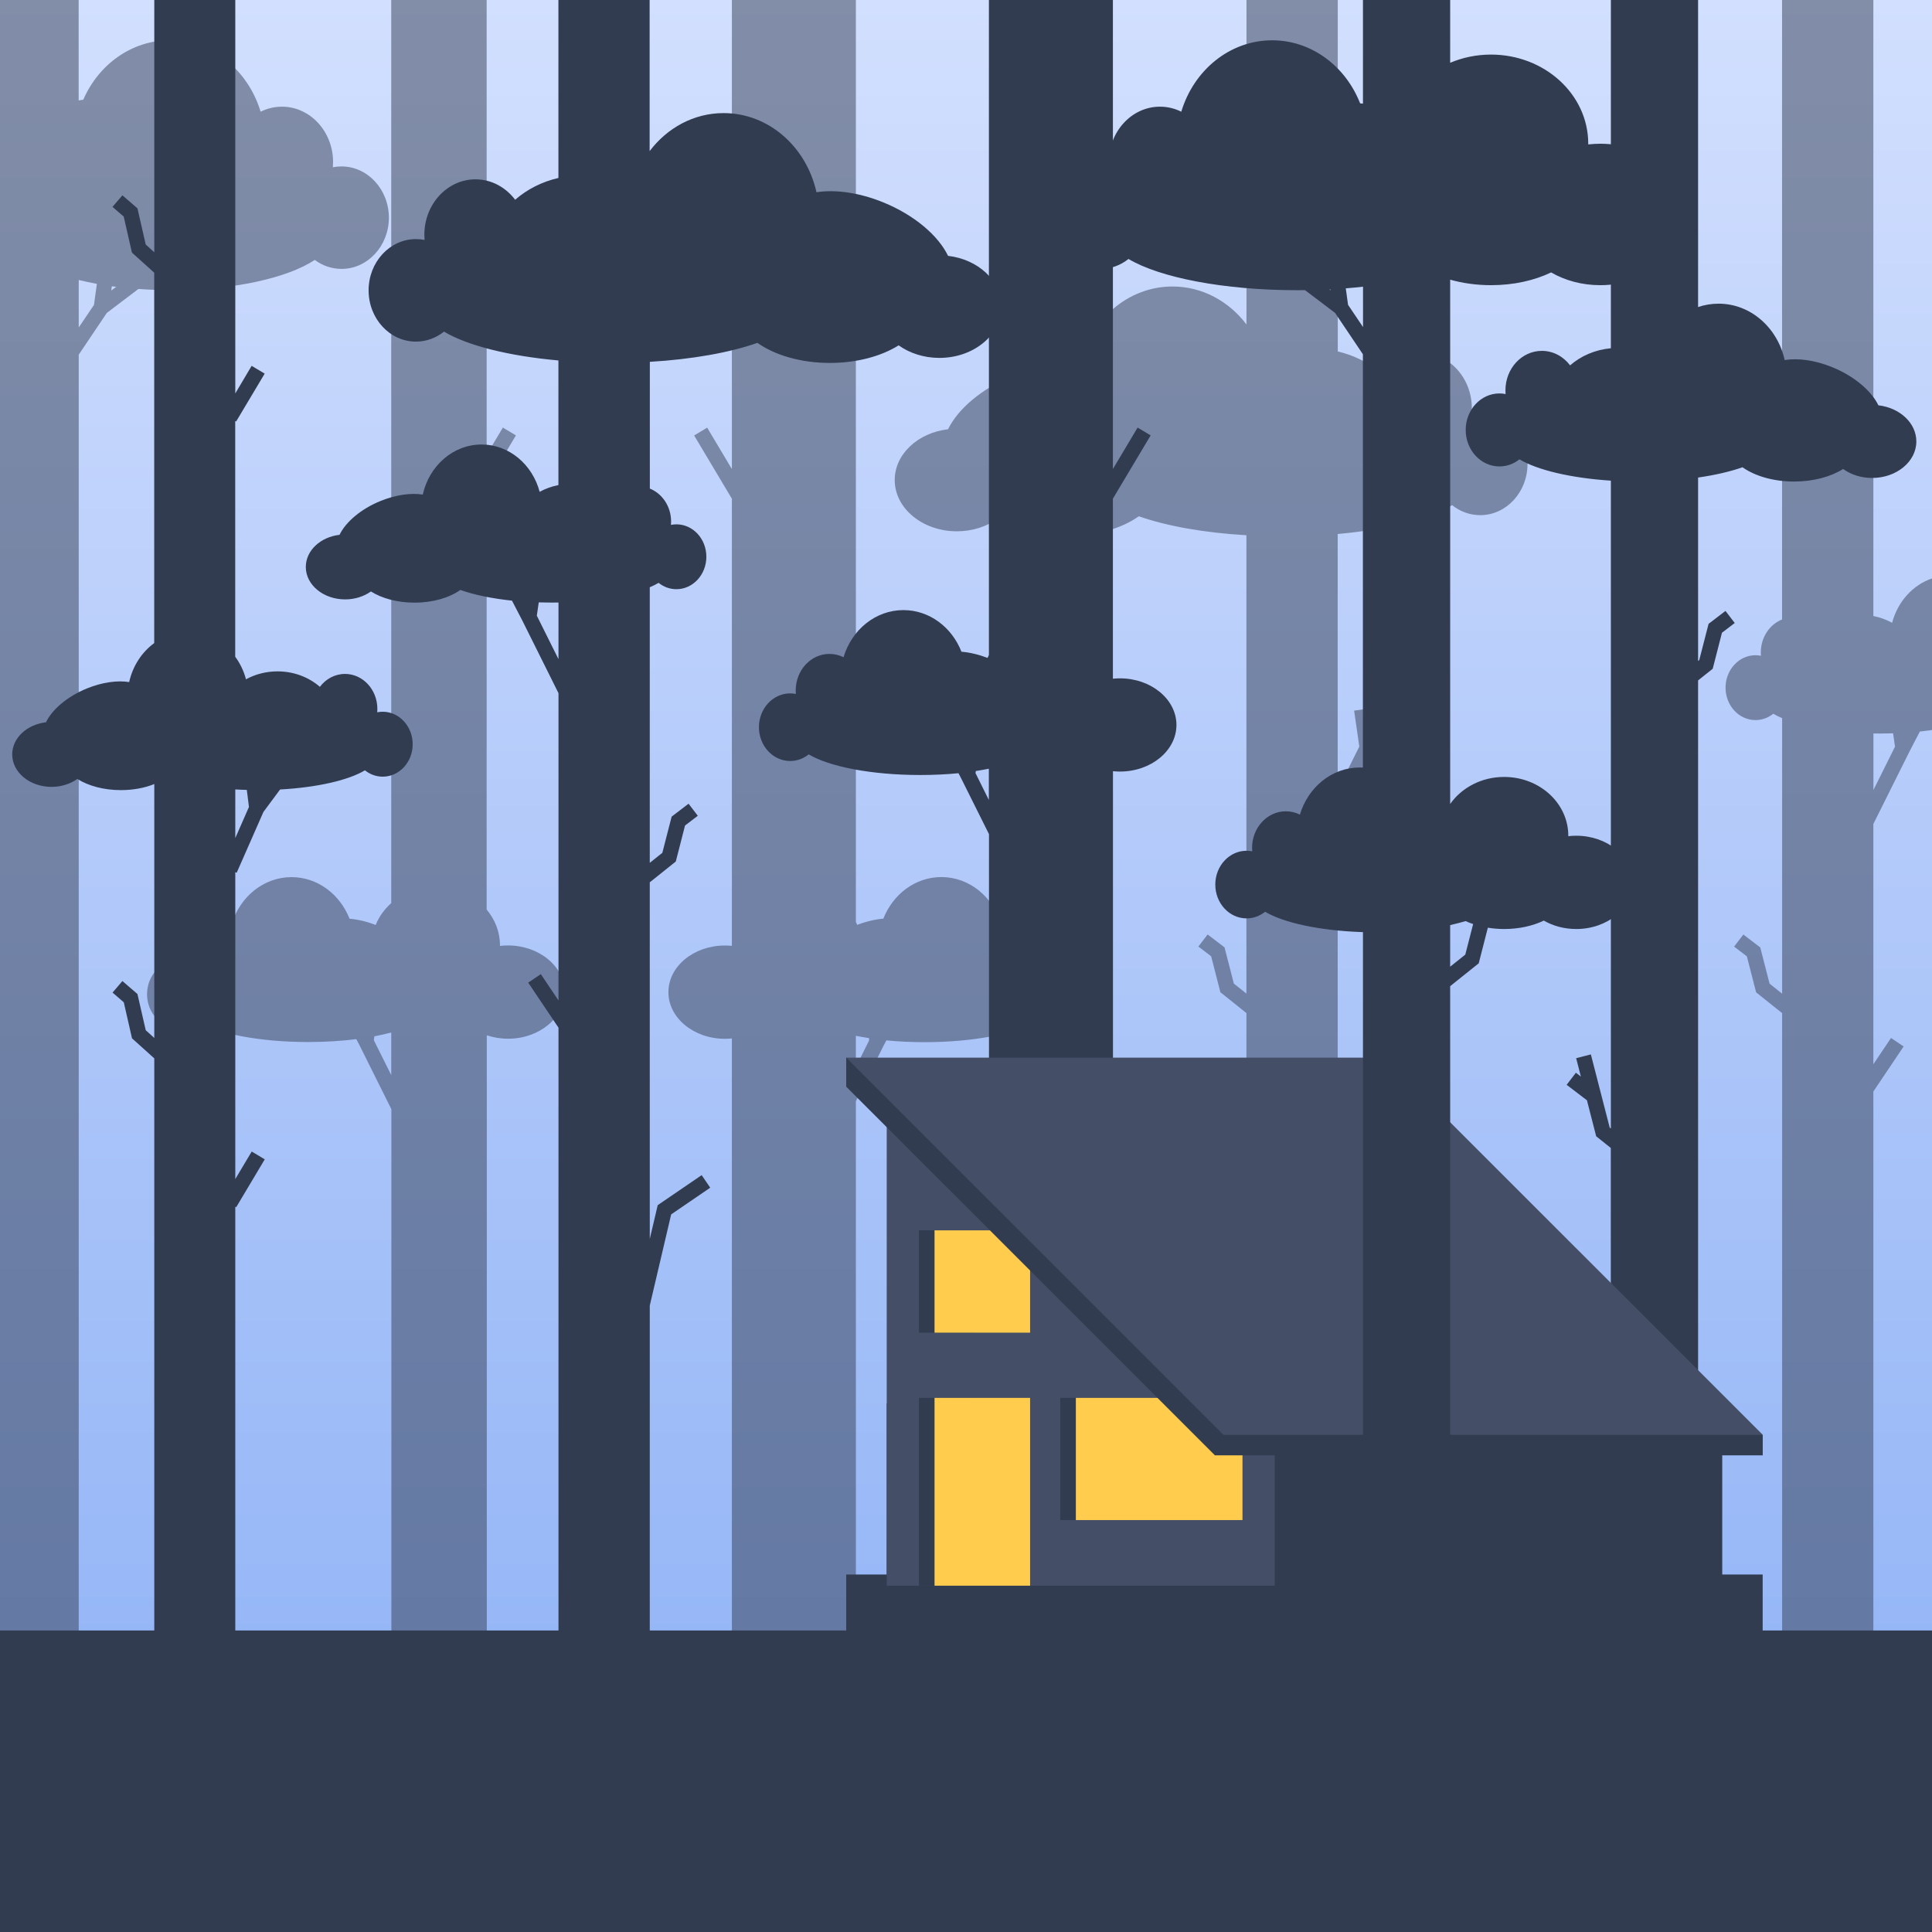 <?xml version="1.0" encoding="iso-8859-1"?>
<!-- Generator: Adobe Illustrator 21.0.0, SVG Export Plug-In . SVG Version: 6.00 Build 0)  -->
<svg version="1.1" xmlns="http://www.w3.org/2000/svg" xmlns:xlink="http://www.w3.org/1999/xlink" x="0px" y="0px" width="2800px"
	 height="2800px" viewBox="0 0 2800 2800" enable-background="new 0 0 2800 2800" xml:space="preserve">
<g id="BACKGROUND">
	<g>
		<g>
			<linearGradient id="SVGID_1_" gradientUnits="userSpaceOnUse" x1="1400" y1="-9.094947e-13" x2="1400" y2="2800">
				<stop  offset="0" style="stop-color:#D2DFFE"/>
				<stop  offset="0.989" style="stop-color:#8CB0F5"/>
			</linearGradient>
			<rect fill="url(#SVGID_1_)" width="2800" height="2800"/>
		</g>
		<g opacity="0.5">
			<path fill="#313C51" d="M1528.4,1391.8c-2.8,0-5.6,0.3-8.2,0.8c0.1-1.6,0.2-3.3,0.2-5c0-29.2-21.9-53-48.9-53
				c-7.3,0-14.2,1.7-20.4,4.8c-11.9-39.6-46.3-68.3-86.8-68.3c-37.8,0-70.2,24.9-84.1,60.3c-11.9,1-24.8,4-37.9,9
				c-0.6-1.4-1.2-2.9-1.9-4.3V0h-179.7v679.8l-35.8-60l-18.9,11.3l54.7,91.7v648c-3.3-0.3-6.7-0.5-10.1-0.5
				c-45.2,0-81.9,30.3-81.9,67.6s36.7,67.6,81.9,67.6c3.4,0,6.8-0.2,10.1-0.5v871.8h179.7v-780.8l40.6-81.4l3.6-6.8
				c17.5,1.7,36.1,2.6,55.5,2.6c70.7,0,131.9-12.2,161.5-29.9c7.5,6,16.8,9.6,26.9,9.6c25,0,45.3-21.9,45.3-49
				S1553.4,1391.8,1528.4,1391.8z M1240.4,1546.5v-45.3c6.1,1.2,12.4,2.3,18.9,3.3l0.4,3.1L1240.4,1546.5z"/>
			<path fill="#313C51" d="M736.1,1370.2c-3.9,0-7.7,0.2-11.5,0.7c0-0.2,0-0.5,0-0.7c0-19.6-7.2-37.6-19.3-52V702.1l42.4-71.1
				l-18.9-11.3l-23.5,39.4V0H567v1308.9c-9.9,8.8-17.7,19.6-22.5,31.6c-13.1-5-26-8-37.9-9c-13.9-35.4-46.3-60.3-84.1-60.3
				c-40.5,0-74.9,28.6-86.8,68.3c-6.2-3.1-13.1-4.8-20.4-4.8c-27,0-48.9,23.7-48.9,53c0,1.7,0.1,3.3,0.2,5c-2.7-0.5-5.4-0.8-8.2-0.8
				c-25,0-45.3,21.9-45.3,49s20.3,49,45.3,49c10.1,0,19.3-3.6,26.9-9.6c29.5,17.7,90.7,29.9,161.5,29.9c24.7,0,48.2-1.5,69.6-4.2
				l4.4,8.4l46.4,93.1v769.1h138.3v-876.2c9.5,3.2,19.9,5,30.8,5c45.2,0,81.9-30.3,81.9-67.6S781.3,1370.2,736.1,1370.2z
				 M541.8,1507.6l0.8-5.7c8.6-1.6,16.8-3.5,24.4-5.5v61.7L541.8,1507.6z"/>
			<path fill="#313C51" d="M494.9,241.2c-4.3,0-8.4,0.4-12.5,1.2c0.2-2.5,0.3-5,0.3-7.5c0-44.3-33.2-80.3-74.1-80.3
				c-11,0-21.5,2.6-30.9,7.3c-18.1-60.1-70.2-103.5-131.7-103.5c-55.4,0-103.2,35.2-125.3,86.1c-2.2,0.3-4.4,0.6-6.7,1.1V0H0v96.7
				v136.1V320v110.4v1946.2h114.1V514l40.7-60.5l45.8-34.7c15.5,1.1,31.5,1.7,48,1.7c90.2,0,168.4-17.8,207.6-43.8
				c11,8.2,24.4,13,38.8,13c37.9,0,68.6-33.3,68.6-74.3C563.5,274.5,532.8,241.2,494.9,241.2z M114.1,474.6v-68.8
				c8.4,2,17.1,3.9,26.3,5.6l-4.2,30.5L114.1,474.6z M161.2,421.1l0.9-6.2c2.1,0.3,4.2,0.6,6.3,0.8L161.2,421.1z"/>
			<path fill="#313C51" d="M2767.5,1088.9l14.9-28.7c6-0.6,11.9-1.4,17.6-2.2v-31.6l0.7-1.4l-0.7-0.4v-5.3v-54.4V838.3
				c-27.9,9.5-49.7,33.7-57.8,64.3c-8.3-4.5-17.4-7.9-27.2-9.8V0h-132.3v897.8c-18,7.1-30.8,25.8-30.8,47.8c0,1.6,0.1,3.2,0.2,4.8
				c-2.6-0.5-5.2-0.8-7.9-0.8c-24,0-43.4,21.1-43.4,47c0,26,19.4,47,43.4,47c9.6,0,18.6-3.4,25.8-9.2c3.7,2.2,8,4.4,12.8,6.4v399.3
				l-18.2-14.5l-13.5-52.5l-24.5-18.7l-13.4,17.5l18.5,14.1l13.4,52.2l37.7,30.1v908.3H2715v-794.7l43.9-65.3l-18.3-12.3l-25.6,38.1
				v-348.2L2767.5,1088.9z M2724.9,1063.1c6.3,0,12.5-0.1,18.7-0.3l2.8,19.3l-31.3,62.9V1063
				C2718.3,1063,2721.6,1063.1,2724.9,1063.1z"/>
			<path fill="#313C51" d="M2145.3,598c-4.3,0-8.4,0.4-12.5,1.2c0.2-2.5,0.3-5,0.3-7.5c0-44.3-33.2-80.3-74.1-80.3
				c-23.2,0-43.9,11.5-57.5,29.6c-17.3-15.1-38.8-26.1-62.7-31.6V0h-132.3v470.3c-25.4-33.6-64-55.1-107.2-55.1
				c-65.3,0-120,48.9-134.6,114.7c-27-4.3-61.5,0.3-96.6,14.6c-45.2,18.4-79.9,48.3-94.1,77.6c-43.7,5.1-77.3,36.1-77.3,73.6
				c0,41,40.3,74.3,90.1,74.3c22.6,0,43.2-6.9,59-18.2c25,15.7,60.4,25.5,99.7,25.5c42.1,0,79.8-11.3,105-29.1
				c39.3,13.9,93.8,23.9,155.9,27.5v664.3l-18.2-14.5l-13.5-52.5l-24.5-18.7l-13.4,17.5l18.5,14.1l13.4,52.2l37.7,30.1v908.3h132.3
				V1194.3l52.5-105.4l33.2-64l-19.5-10.1l-17.5,33.6l-3.1-21.6l-21.8,3.1l7.5,52.1l-31.3,62.9v-371c72.6-6.5,132.4-21.8,165.8-41.8
				c11.4,9.1,25.5,14.5,40.7,14.5c37.9,0,68.6-33.3,68.6-74.3C2213.9,631.2,2183.2,598,2145.3,598z"/>
		</g>
	</g>
	<rect y="2363" fill="#313C51" width="2800" height="437"/>
</g>
<g id="OBJECTS">
	<g>
		<path fill="#313C51" d="M2722.3,587.4c-10.1-20.9-34.8-42.2-67-55.3c-25-10.2-49.5-13.4-68.8-10.3c-10.4-46.9-49.4-81.7-95.8-81.7
			c-10.3,0-20.3,1.7-29.7,4.9V0h-126.4v504.7c-22.8,2.1-43.4,11.1-59.1,24.8c-9.7-12.8-24.4-21-40.9-21c-29.2,0-52.8,25.6-52.8,57.2
			c0,1.8,0.1,3.6,0.2,5.4c-2.9-0.6-5.8-0.9-8.9-0.9c-27,0-48.9,23.7-48.9,52.9c0,29.2,21.9,52.9,48.9,52.9c10.9,0,20.9-3.8,29-10.3
			c25.9,15.5,74.3,27.1,132.5,30.9v938.9l-1.7-1.3l-27.3-106.1l-21.3,5.5l6.8,26.6l-7.2-5.5l-13.4,17.5l29.4,22.4l9.1,35.4l3.4,13.2
			l0,0l0.9,3.6l21.2,16.9v713H2461V986.1l21.2-16.9l13.4-52.2l18.5-14.1l-13.4-17.5l-24.5,18.7l-13.5,52.5l-1.7,1.3V692.1
			c24.9-3.6,46.8-8.7,64.4-14.9c17.9,12.7,44.8,20.7,74.8,20.7c28,0,53.2-7,71-18.2c11.3,8.1,25.9,13,42,13
			c35.4,0,64.1-23.7,64.1-52.9C2777.3,613.1,2753.4,591,2722.3,587.4z"/>
		<path fill="#313C51" d="M1623,983.1c-3.4,0-6.8,0.2-10.1,0.5V722.7l54.7-91.7l-18.9-11.3l-35.8,60V0h-179.7v949.2
			c-0.7,1.4-1.3,2.8-1.9,4.3c-13.1-5-26-8-37.9-9c-13.9-35.4-46.3-60.3-84.1-60.3c-40.5,0-74.9,28.6-86.8,68.3
			c-6.2-3.1-13.1-4.8-20.4-4.8c-27,0-48.9,23.7-48.9,53c0,1.7,0.1,3.3,0.2,5c-2.7-0.5-5.4-0.8-8.2-0.8c-25,0-45.3,21.9-45.3,49
			s20.3,49,45.3,49c10.1,0,19.3-3.6,26.9-9.6c29.5,17.7,90.7,29.9,161.5,29.9c19.4,0,38-0.9,55.5-2.6l3.6,6.9l40.6,81.4v1167.9
			h179.7V1117.7c3.3,0.3,6.7,0.5,10.1,0.5c45.2,0,81.9-30.3,81.9-67.6C1704.9,1013.3,1668.2,983.1,1623,983.1z M1413.8,1120.5
			l0.4-3.1c6.5-1,12.9-2.1,18.9-3.3v45.3L1413.8,1120.5z"/>
	</g>
	<g>
		<rect x="1226.4" y="2281.9" fill="#313C51" width="1328.2" height="94.7"/>
		<rect x="1285.1" y="2034.1" fill="#313C51" width="1210.9" height="264"/>
		<rect x="1285.1" y="1618.5" fill="#444E66" width="562.3" height="679.6"/>
		<rect x="1331.8" y="1783.1" fill="#313C51" width="80.5" height="148.3"/>
		<g>
			<rect x="1354.4" y="1783.1" fill="#FFCC4E" width="138.5" height="148.3"/>
		</g>
		<rect x="1331.8" y="2025.9" fill="#313C51" width="80.5" height="272.2"/>
		<rect x="1536.6" y="2025.9" fill="#313C51" width="143.3" height="177.1"/>
		<g>
			<rect x="1354.4" y="2025.9" fill="#FFCC4E" width="138.5" height="272.2"/>
		</g>
		<g>
			<rect x="1559.2" y="2025.9" fill="#FFCC4E" width="241.5" height="177.1"/>
		</g>
		<g>
			<polygon fill="#313C51" points="1760.8,2109.2 1226.4,1574.9 1226.4,1532.8 2554.7,2079.4 2554.7,2109.2 			"/>
			<polygon fill="#444E66" points="2008,1532.8 1226.4,1532.8 1773.1,2079.4 2554.7,2079.4 			"/>
		</g>
	</g>
	<g>
		<path fill="#313C51" d="M2160.9,413.3c33.1,0,63.4-7,87.1-18.5c20.2,11.7,44.7,18.5,71.3,18.5c68.6,0,124.2-45.9,124.2-102.5
			c0-56.6-55.6-102.5-124.2-102.5c-5.9,0-11.8,0.4-17.5,1c0-0.3,0-0.7,0-1c0-71.4-63.1-129.2-141-129.2c-21.1,0-41.2,4.3-59.1,11.9
			V0h-126.4v150.2c-1.4-0.1-2.7-0.3-4.1-0.4c-21.1-53.7-70.2-91.4-127.5-91.4c-61.5,0-113.6,43.4-131.7,103.5
			c-9.4-4.7-19.9-7.3-30.9-7.3c-40.9,0-74.1,36-74.1,80.3c0,2.5,0.1,5,0.3,7.5c-4-0.8-8.2-1.2-12.5-1.2c-37.9,0-68.6,33.3-68.6,74.3
			c0,41,30.7,74.3,68.6,74.3c15.2,0,29.3-5.4,40.7-14.5c44.8,26.8,137.6,45.3,244.8,45.3c3.7,0,7.3,0,11-0.1l43.6,33l40.3,59.9v599
			c-1.5-0.1-3-0.1-4.5-0.1c-40.5,0-74.9,28.6-86.8,68.3c-6.2-3.1-13.1-4.8-20.4-4.8c-27,0-48.9,23.7-48.9,53c0,1.7,0.1,3.3,0.2,5
			c-2.7-0.5-5.4-0.8-8.2-0.8c-25,0-45.3,21.9-45.3,49s20.3,49,45.3,49c10.1,0,19.3-3.6,26.9-9.6c26.8,16,79.5,27.5,141.8,29.5
			v1025.7h126.4v-947.4l41.4-33.1l13.2-51.6c7.5,1.2,15.4,1.9,23.6,1.9c21.8,0,41.8-4.6,57.5-12.2c13.3,7.7,29.5,12.2,47,12.2
			c45.2,0,81.9-30.3,81.9-67.6c0-37.3-36.7-67.6-81.9-67.6c-3.9,0-7.7,0.2-11.5,0.7c0-0.2,0-0.5,0-0.7c0-47.1-41.6-85.2-93-85.2
			c-32.8,0-61.7,15.6-78.2,39.2V405.3C2119.6,410.4,2139.7,413.3,2160.9,413.3z M1928.3,419.3l0.2,1.7l-2.2-1.6
			C1927.1,419.4,1927.7,419.4,1928.3,419.3z M1953.7,441.8l-3.3-23.9c8.5-0.7,16.8-1.5,25-2.4V474L1953.7,441.8z M2123.6,1383.5
			l-21.9,17.5v-60.3c8-1.8,15.5-3.7,22.4-5.8c3.4,1.6,7.1,3.1,10.9,4.3L2123.6,1383.5z"/>
		<path fill="#313C51" d="M554.6,1031.5c-2.7,0-5.3,0.3-7.9,0.8c0.1-1.6,0.2-3.2,0.2-4.8c0-28.1-21-50.8-46.9-50.8
			c-14.7,0-27.8,7.3-36.4,18.7c-16-13.9-37.6-22.4-61.4-22.4c-16.7,0-32.3,4.2-45.7,11.5c-3.2-12.1-8.5-23.1-15.6-32.7V610.1
			l1.3,0.8l41.4-69.4l-18.9-11.3L341,570.2V0H223.6v365.6l-12.4-11.2l-12-52.5l-21.8-18.8L163,299.8l16.3,14.1l11.9,52.2l32.3,29.1
			V932c-17.9,13.1-31.1,33.1-36.3,56.5c-17.1-2.7-38.9,0.2-61.1,9.2c-28.6,11.6-50.6,30.6-59.5,49.1c-27.7,3.2-48.9,22.8-48.9,46.6
			c0,26,25.5,47,57,47c14.3,0,27.3-4.4,37.4-11.5c15.8,10,38.3,16.2,63.1,16.2c17.9,0,34.6-3.2,48.4-8.8v368l-12.4-11.2l-12-52.5
			l-21.8-18.8l-14.3,16.7l16.3,14.1l11.9,52.2l32.3,29.1v842.7H341v-627.8l1.3,0.8l41.4-69.4l-18.9-11.3l-23.8,39.9V1264l2,0.9
			l38.8-88.2l24.1-32.5c54-3,99.2-13.5,123-27.8c7.2,5.8,16.1,9.2,25.8,9.2c24,0,43.4-21.1,43.4-47
			C598,1052.5,578.6,1031.5,554.6,1031.5z M341,1214.6v-70.5c5.5,0.3,11.1,0.6,16.7,0.7l3.1,24.7L341,1214.6z"/>
		<path fill="#313C51" d="M1374,370.8c-14.1-29.3-48.8-59.2-94.1-77.6c-35.1-14.3-69.6-18.8-96.6-14.6
			c-14.6-65.8-69.3-114.7-134.6-114.7c-43.2,0-81.8,21.5-107.2,55.1V0H809.3v257.9c-23.9,5.5-45.4,16.5-62.7,31.6
			c-13.6-18-34.3-29.6-57.5-29.6c-40.9,0-74.1,36-74.1,80.3c0,2.5,0.1,5,0.3,7.5c-4-0.8-8.2-1.2-12.5-1.2
			c-37.9,0-68.6,33.3-68.6,74.3c0,41,30.7,74.3,68.6,74.3c15.2,0,29.3-5.4,40.7-14.5c33.3,20,93.2,35.3,165.8,41.8V703
			c-9.7,1.9-18.9,5.2-27.2,9.8c-10.5-39.6-44.2-68.6-84.2-68.6c-41.3,0-75.9,31-85.2,72.6c-17.1-2.7-38.9,0.2-61.1,9.2
			c-28.6,11.6-50.6,30.6-59.5,49.1c-27.7,3.2-48.9,22.8-48.9,46.6c0,26,25.5,47,57,47c14.3,0,27.3-4.4,37.4-11.5
			c15.8,10,38.3,16.2,63.1,16.2c26.7,0,50.5-7.1,66.5-18.4c19.7,7,45.4,12.4,74.8,15.5l14.9,28.7l52.5,105.4v445.3l-25.6-38.1
			l-18.3,12.3l43.9,65.3v887.4h132.3v-484.7l31-132.1l56.6-38.7l-12.4-18.2l-63.7,43.5l-11.5,49v-516.9l37.7-30.1l13.4-52.2
			l18.5-14.1l-13.4-17.5l-24.5,18.7l-13.5,52.5l-18.2,14.5V851.1c4.8-2,9-4.2,12.8-6.4c7.2,5.8,16.1,9.2,25.8,9.2
			c24,0,43.4-21.1,43.4-47c0-26-19.4-47-43.4-47c-2.7,0-5.3,0.3-7.9,0.8c0.1-1.6,0.2-3.2,0.2-4.8c0-22-12.9-40.6-30.8-47.8V524.4
			c62.1-3.7,116.6-13.6,155.9-27.5c25.2,17.8,62.9,29.1,105,29.1c39.3,0,74.7-9.8,99.7-25.5c15.8,11.3,36.5,18.2,59,18.2
			c49.7,0,90.1-33.3,90.1-74.3C1451.3,406.9,1417.7,375.9,1374,370.8z M809.3,955.1L778,892.3l2.8-19.3c6.1,0.2,12.4,0.3,18.7,0.3
			c3.3,0,6.6,0,9.9-0.1V955.1z"/>
	</g>
</g>
</svg>
